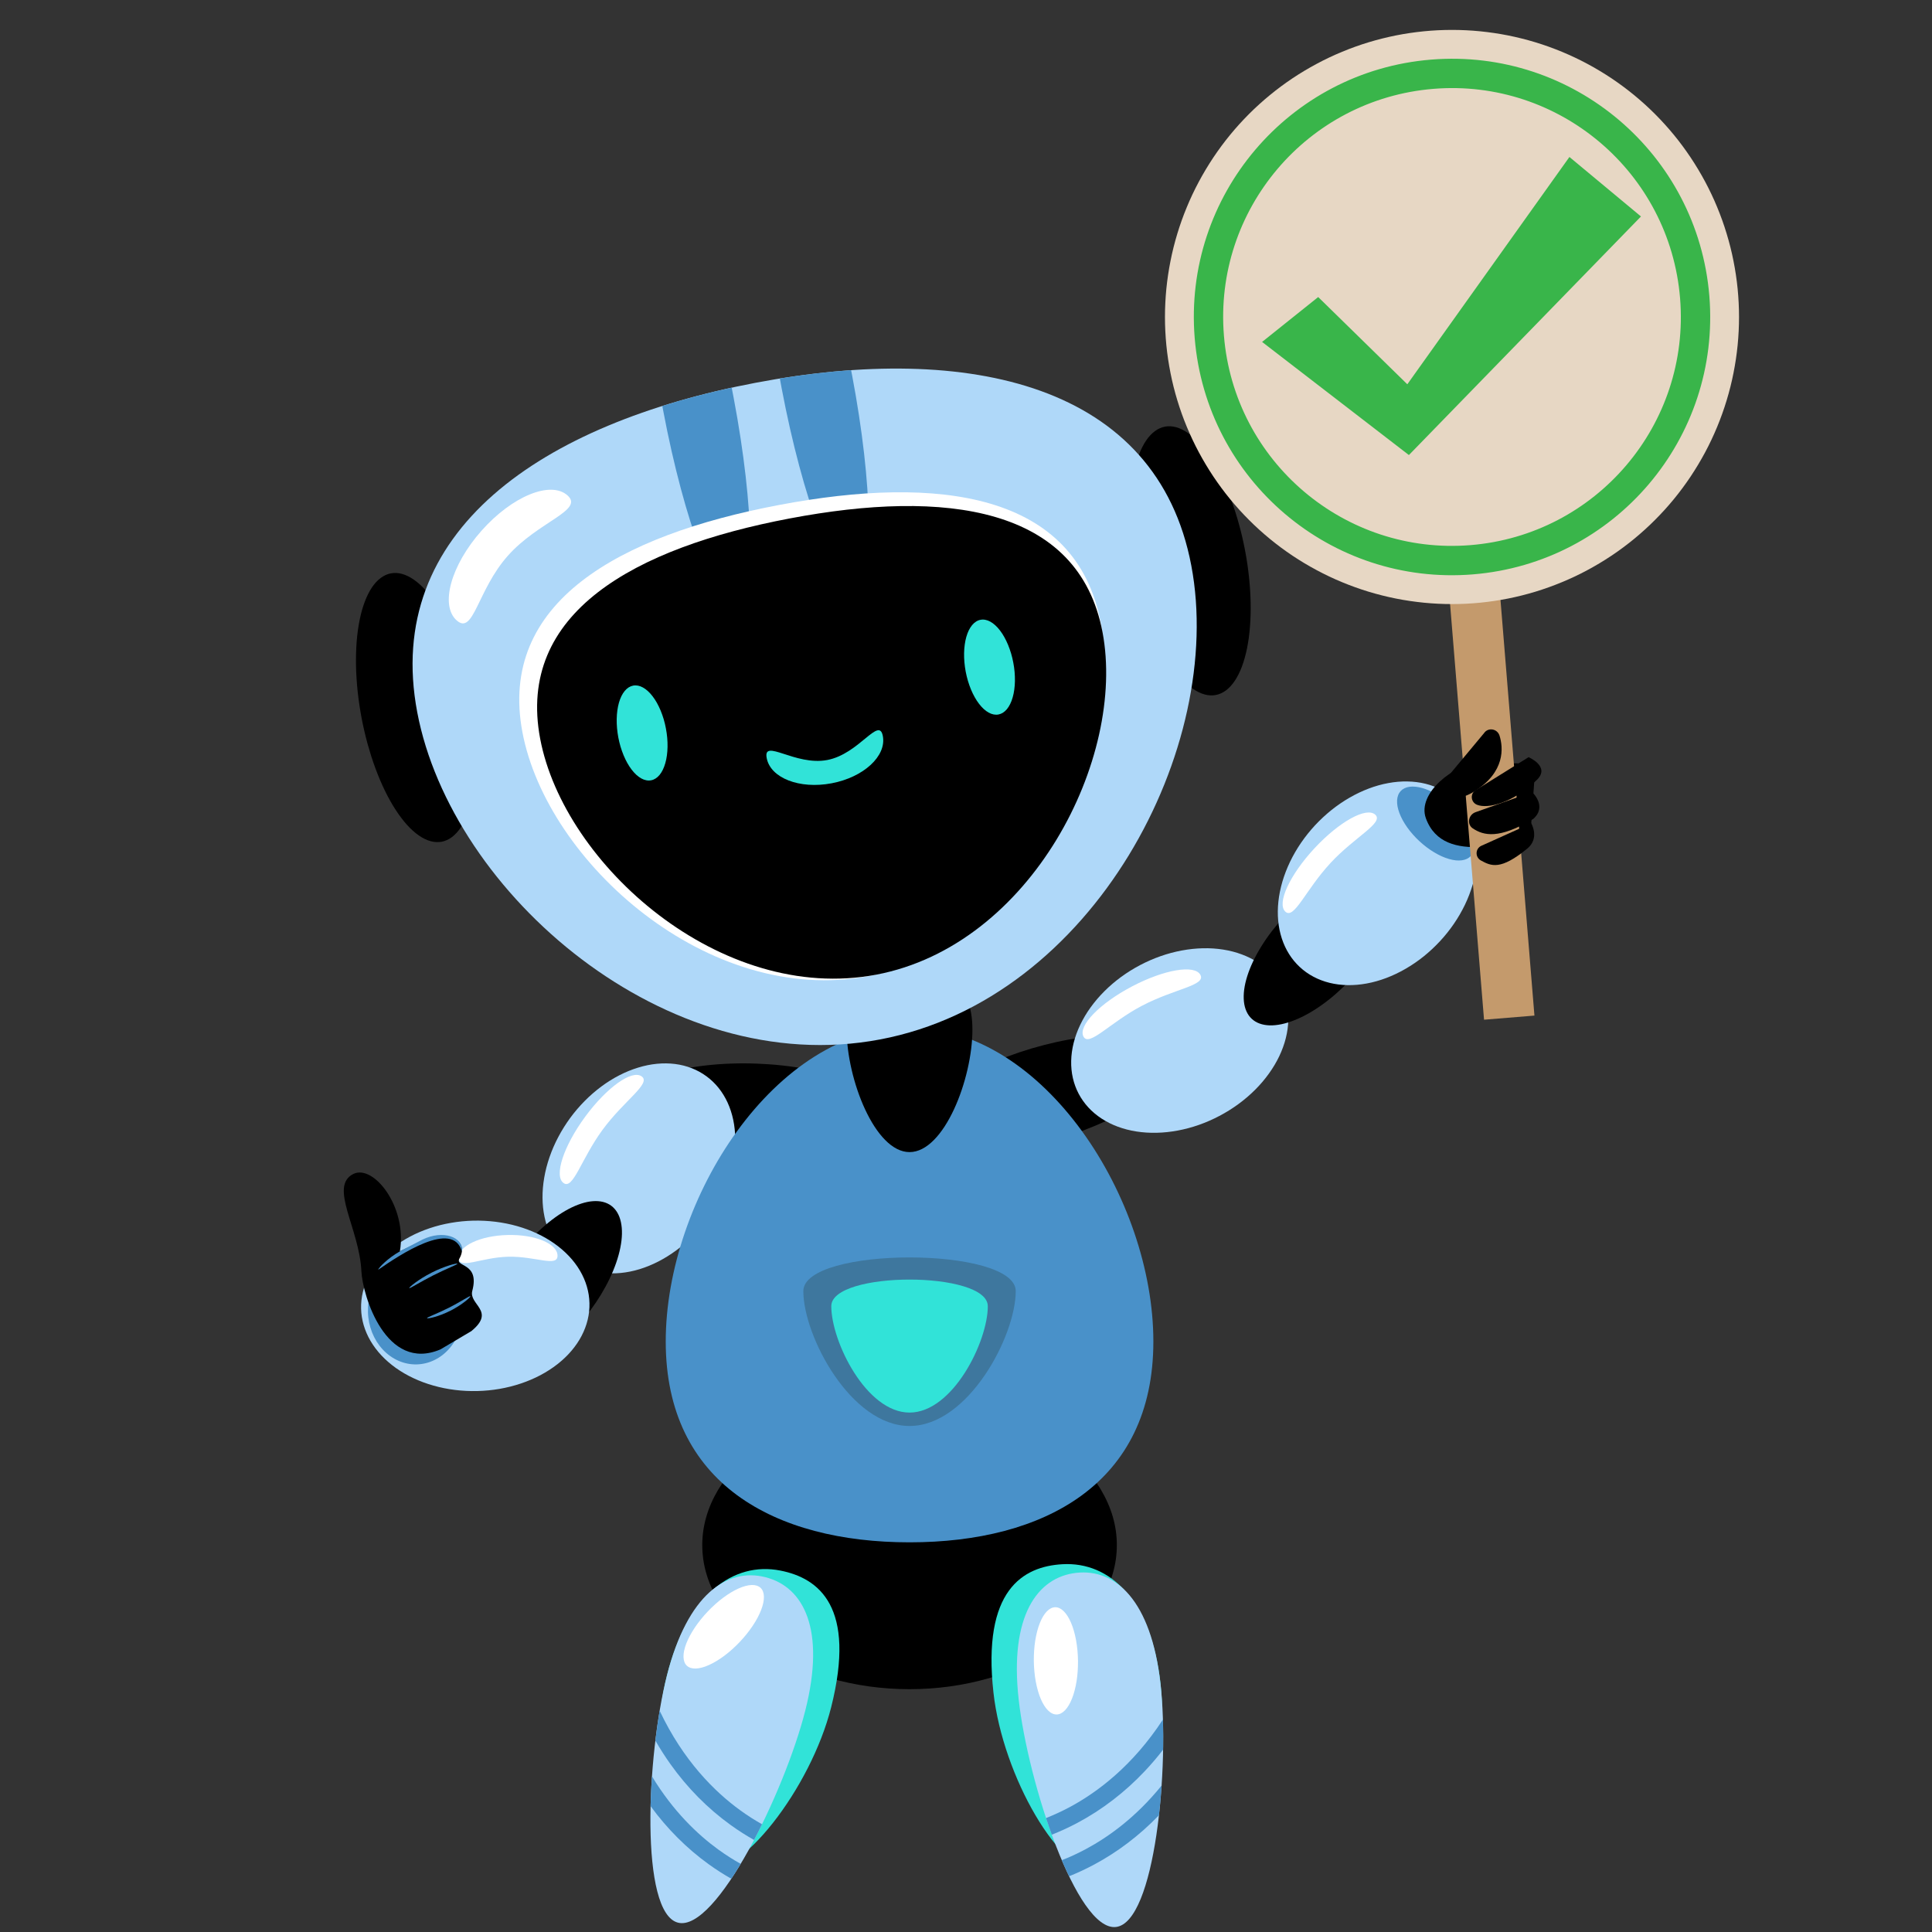 <svg xmlns="http://www.w3.org/2000/svg" xmlns:xlink="http://www.w3.org/1999/xlink" width="400" zoomAndPan="magnify" viewBox="0 0 300 300" height="400" preserveAspectRatio="xMidYMid meet" version="1.0"><rect x="0" y="0" width="300" height="300" fill="#333333" stroke="none"/><defs><clipPath id="55d5a46cd5"><path d="M 180 4.594 L 270.031 4.594 L 270.031 94 L 180 94 Z M 180 4.594 " clip-rule="nonzero"/></clipPath></defs><path fill="#000000" d="M 117.531 165.16 C 118.863 165.211 120.184 165.305 121.488 165.449 C 122.797 165.59 124.062 165.777 125.285 166.008 C 126.512 166.238 127.676 166.504 128.777 166.812 C 129.875 167.121 130.891 167.465 131.82 167.84 C 132.754 168.215 133.582 168.613 134.309 169.043 C 135.035 169.469 135.645 169.914 136.141 170.375 C 136.633 170.84 137 171.309 137.242 171.793 C 137.488 172.273 137.598 172.754 137.582 173.234 C 137.562 173.711 137.414 174.184 137.137 174.645 C 136.859 175.105 136.457 175.547 135.93 175.973 C 135.402 176.398 134.762 176.797 134.004 177.168 C 133.246 177.539 132.391 177.879 131.434 178.18 C 130.48 178.484 129.441 178.75 128.32 178.977 C 127.203 179.199 126.023 179.383 124.781 179.52 C 123.543 179.656 122.266 179.75 120.953 179.793 C 119.641 179.84 118.316 179.836 116.984 179.785 C 115.648 179.738 114.328 179.641 113.023 179.496 C 111.719 179.355 110.453 179.168 109.227 178.938 C 108 178.707 106.836 178.441 105.738 178.133 C 104.637 177.824 103.621 177.48 102.691 177.105 C 101.762 176.73 100.934 176.332 100.207 175.906 C 99.48 175.477 98.867 175.031 98.375 174.57 C 97.879 174.105 97.512 173.637 97.27 173.156 C 97.027 172.676 96.914 172.195 96.934 171.715 C 96.949 171.234 97.098 170.762 97.375 170.301 C 97.652 169.84 98.055 169.398 98.582 168.973 C 99.109 168.547 99.754 168.148 100.508 167.777 C 101.266 167.406 102.121 167.07 103.078 166.766 C 104.035 166.461 105.07 166.195 106.191 165.969 C 107.312 165.746 108.492 165.562 109.73 165.426 C 110.973 165.289 112.246 165.195 113.559 165.152 C 114.871 165.105 116.195 165.109 117.531 165.16 Z M 117.531 165.16 " fill-opacity="1" fill-rule="nonzero"/><path fill="#000000" d="M 181.793 164.043 C 181.93 164.504 181.938 165 181.82 165.523 C 181.707 166.051 181.465 166.598 181.102 167.168 C 180.738 167.738 180.258 168.32 179.656 168.914 C 179.059 169.508 178.355 170.102 177.547 170.695 C 176.738 171.289 175.84 171.875 174.852 172.445 C 173.859 173.016 172.801 173.562 171.668 174.09 C 170.539 174.617 169.359 175.109 168.129 175.574 C 166.898 176.035 165.645 176.453 164.363 176.832 C 163.082 177.211 161.801 177.543 160.52 177.824 C 159.238 178.105 157.977 178.332 156.742 178.508 C 155.508 178.68 154.32 178.797 153.18 178.855 C 152.039 178.914 150.969 178.918 149.965 178.859 C 148.965 178.801 148.051 178.684 147.227 178.512 C 146.398 178.34 145.68 178.113 145.062 177.832 C 144.449 177.551 143.949 177.223 143.566 176.844 C 143.18 176.465 142.922 176.047 142.785 175.586 C 142.648 175.125 142.637 174.633 142.754 174.105 C 142.871 173.582 143.109 173.031 143.477 172.461 C 143.84 171.891 144.32 171.309 144.918 170.715 C 145.516 170.121 146.219 169.527 147.031 168.934 C 147.84 168.34 148.738 167.758 149.727 167.188 C 150.715 166.613 151.777 166.066 152.906 165.539 C 154.039 165.012 155.219 164.52 156.449 164.059 C 157.676 163.598 158.934 163.176 160.211 162.797 C 161.492 162.418 162.773 162.09 164.059 161.805 C 165.34 161.523 166.598 161.297 167.836 161.125 C 169.07 160.949 170.258 160.832 171.398 160.773 C 172.539 160.715 173.609 160.715 174.613 160.773 C 175.613 160.832 176.527 160.945 177.352 161.117 C 178.176 161.289 178.898 161.516 179.512 161.797 C 180.129 162.078 180.629 162.406 181.012 162.785 C 181.395 163.164 181.656 163.582 181.793 164.043 Z M 181.793 164.043 " fill-opacity="1" fill-rule="nonzero"/><path fill="#afd8f9" d="M 109.699 167.125 C 110.398 167.637 111.027 168.238 111.578 168.926 C 112.129 169.613 112.598 170.375 112.98 171.207 C 113.363 172.043 113.656 172.934 113.855 173.883 C 114.055 174.832 114.16 175.82 114.168 176.848 C 114.176 177.875 114.086 178.922 113.902 179.988 C 113.719 181.055 113.441 182.121 113.074 183.188 C 112.703 184.25 112.25 185.293 111.711 186.312 C 111.172 187.336 110.559 188.316 109.867 189.254 C 109.18 190.191 108.43 191.074 107.617 191.895 C 106.805 192.715 105.945 193.461 105.039 194.133 C 104.137 194.801 103.203 195.383 102.242 195.879 C 101.277 196.375 100.305 196.773 99.324 197.074 C 98.34 197.375 97.367 197.57 96.402 197.664 C 95.438 197.758 94.5 197.75 93.59 197.633 C 92.68 197.516 91.812 197.301 90.992 196.977 C 90.172 196.656 89.41 196.238 88.711 195.727 C 88.008 195.211 87.383 194.609 86.832 193.922 C 86.277 193.234 85.809 192.477 85.426 191.641 C 85.043 190.805 84.754 189.914 84.555 188.965 C 84.355 188.016 84.25 187.027 84.242 186 C 84.234 184.973 84.324 183.926 84.508 182.859 C 84.691 181.793 84.965 180.727 85.336 179.664 C 85.703 178.598 86.156 177.559 86.699 176.535 C 87.238 175.516 87.852 174.535 88.539 173.594 C 89.23 172.656 89.98 171.777 90.793 170.957 C 91.605 170.137 92.465 169.391 93.367 168.719 C 94.273 168.047 95.207 167.465 96.168 166.969 C 97.129 166.473 98.102 166.078 99.086 165.777 C 100.066 165.477 101.039 165.277 102.008 165.184 C 102.973 165.09 103.91 165.102 104.82 165.215 C 105.73 165.332 106.598 165.551 107.418 165.871 C 108.238 166.191 109 166.609 109.699 167.125 Z M 109.699 167.125 " fill-opacity="1" fill-rule="nonzero"/><path fill="#ffffff" d="M 93.574 175.422 C 96.93 170.852 101.152 168.25 99.648 167.148 C 98.145 166.043 94.207 168.852 90.852 173.422 C 87.496 177.992 85.996 182.598 87.5 183.695 C 89.004 184.801 90.219 179.992 93.574 175.422 Z M 93.574 175.422 " fill-opacity="1" fill-rule="nonzero"/><path fill="#000000" d="M 173.422 239.922 C 173.422 240.656 173.371 241.387 173.27 242.117 C 173.164 242.844 173.012 243.57 172.805 244.289 C 172.598 245.008 172.344 245.715 172.035 246.418 C 171.73 247.117 171.375 247.809 170.973 248.484 C 170.57 249.16 170.117 249.824 169.621 250.469 C 169.125 251.117 168.582 251.742 167.996 252.352 C 167.414 252.961 166.785 253.551 166.117 254.117 C 165.449 254.684 164.742 255.223 163.996 255.742 C 163.25 256.262 162.469 256.754 161.652 257.219 C 160.84 257.684 159.992 258.117 159.117 258.523 C 158.242 258.934 157.336 259.309 156.406 259.652 C 155.477 260 154.527 260.312 153.551 260.594 C 152.578 260.871 151.586 261.121 150.578 261.332 C 149.57 261.543 148.547 261.723 147.512 261.867 C 146.48 262.008 145.438 262.117 144.391 262.188 C 143.34 262.258 142.289 262.297 141.234 262.297 C 140.18 262.297 139.129 262.258 138.078 262.188 C 137.031 262.117 135.988 262.008 134.953 261.867 C 133.922 261.723 132.898 261.543 131.891 261.332 C 130.883 261.121 129.891 260.871 128.914 260.594 C 127.941 260.312 126.988 260 126.059 259.652 C 125.129 259.309 124.227 258.934 123.352 258.523 C 122.473 258.117 121.629 257.684 120.812 257.219 C 120 256.754 119.219 256.262 118.473 255.742 C 117.727 255.223 117.02 254.684 116.352 254.117 C 115.684 253.551 115.055 252.961 114.469 252.352 C 113.883 251.742 113.344 251.117 112.848 250.469 C 112.348 249.824 111.898 249.16 111.496 248.484 C 111.094 247.809 110.738 247.117 110.43 246.418 C 110.125 245.715 109.871 245.008 109.664 244.289 C 109.457 243.57 109.305 242.844 109.199 242.117 C 109.098 241.387 109.047 240.656 109.047 239.922 C 109.047 239.191 109.098 238.461 109.199 237.73 C 109.305 237 109.457 236.277 109.664 235.559 C 109.871 234.84 110.125 234.129 110.43 233.43 C 110.738 232.727 111.094 232.039 111.496 231.359 C 111.898 230.684 112.348 230.023 112.848 229.375 C 113.344 228.73 113.883 228.102 114.469 227.492 C 115.055 226.883 115.684 226.297 116.352 225.73 C 117.02 225.164 117.727 224.621 118.473 224.102 C 119.219 223.586 120 223.094 120.812 222.629 C 121.629 222.164 122.473 221.727 123.352 221.32 C 124.227 220.914 125.129 220.539 126.059 220.191 C 126.988 219.848 127.941 219.535 128.914 219.254 C 129.891 218.973 130.883 218.727 131.891 218.512 C 132.898 218.301 133.922 218.121 134.953 217.98 C 135.988 217.836 137.031 217.73 138.078 217.656 C 139.129 217.586 140.18 217.551 141.234 217.551 C 142.289 217.551 143.34 217.586 144.391 217.656 C 145.438 217.73 146.48 217.836 147.512 217.98 C 148.547 218.121 149.57 218.301 150.578 218.512 C 151.586 218.727 152.578 218.973 153.551 219.254 C 154.527 219.535 155.477 219.848 156.406 220.191 C 157.336 220.539 158.242 220.914 159.117 221.32 C 159.992 221.727 160.84 222.164 161.652 222.629 C 162.469 223.094 163.25 223.586 163.996 224.102 C 164.742 224.621 165.449 225.164 166.117 225.73 C 166.785 226.297 167.414 226.883 167.996 227.492 C 168.582 228.102 169.125 228.73 169.621 229.375 C 170.117 230.023 170.57 230.684 170.973 231.359 C 171.375 232.039 171.73 232.727 172.035 233.43 C 172.344 234.129 172.598 234.84 172.805 235.559 C 173.012 236.277 173.164 237 173.27 237.73 C 173.371 238.461 173.422 239.191 173.422 239.922 Z M 173.422 239.922 " fill-opacity="1" fill-rule="nonzero"/><path fill="#4991c9" d="M 103.375 208.305 C 103.375 186.223 120.324 159.535 141.234 159.535 C 162.145 159.535 179.094 186.223 179.094 208.305 C 179.094 230.383 162.145 239.492 141.234 239.492 C 120.324 239.492 103.375 230.383 103.375 208.305 Z M 103.375 208.305 " fill-opacity="1" fill-rule="nonzero"/><path fill="#000000" d="M 141.234 151.312 C 146.625 151.312 150.996 152.281 150.996 159.902 C 150.996 167.52 146.625 178.898 141.234 178.898 C 135.84 178.898 131.469 167.523 131.469 159.902 C 131.469 152.285 135.84 151.312 141.234 151.312 Z M 141.234 151.312 " fill-opacity="1" fill-rule="nonzero"/><path fill="#31e3d8" d="M 180.203 261.43 C 181.652 274.375 176.848 289.973 170.766 290.648 C 164.684 291.332 155.707 275.793 154.266 262.848 C 152.484 246.871 158.863 243.238 164.977 242.891 C 172.383 242.469 178.754 248.484 180.203 261.43 Z M 180.203 261.43 " fill-opacity="1" fill-rule="nonzero"/><path fill="#afd8f9" d="M 180.203 261.43 C 181.652 274.375 179.359 298.543 173.277 299.223 C 167.195 299.902 159.625 276.84 158.18 263.895 C 156.73 250.949 161.047 244.91 167.129 244.23 C 173.211 243.547 178.754 248.484 180.203 261.43 Z M 180.203 261.43 " fill-opacity="1" fill-rule="nonzero"/><path fill="#ffffff" d="M 167.391 257.852 C 167.395 258.398 167.383 258.941 167.344 259.477 C 167.309 260.012 167.25 260.535 167.172 261.039 C 167.09 261.547 166.992 262.027 166.871 262.484 C 166.754 262.941 166.617 263.363 166.461 263.75 C 166.309 264.141 166.141 264.488 165.957 264.793 C 165.773 265.102 165.578 265.359 165.375 265.57 C 165.168 265.781 164.957 265.945 164.738 266.055 C 164.516 266.164 164.297 266.219 164.07 266.223 C 163.844 266.227 163.621 266.176 163.398 266.07 C 163.176 265.969 162.961 265.812 162.75 265.605 C 162.539 265.398 162.34 265.145 162.148 264.844 C 161.957 264.543 161.777 264.199 161.613 263.816 C 161.449 263.43 161.301 263.012 161.172 262.559 C 161.039 262.105 160.93 261.629 160.836 261.125 C 160.742 260.621 160.672 260.102 160.621 259.566 C 160.57 259.027 160.539 258.488 160.531 257.941 C 160.527 257.395 160.539 256.852 160.578 256.316 C 160.613 255.781 160.672 255.258 160.75 254.75 C 160.832 254.246 160.93 253.766 161.051 253.309 C 161.168 252.852 161.305 252.43 161.461 252.039 C 161.613 251.652 161.781 251.305 161.965 251 C 162.148 250.691 162.344 250.434 162.547 250.223 C 162.754 250.008 162.965 249.848 163.184 249.738 C 163.406 249.629 163.625 249.574 163.852 249.57 C 164.078 249.566 164.301 249.617 164.523 249.723 C 164.746 249.824 164.961 249.98 165.172 250.188 C 165.383 250.395 165.582 250.648 165.773 250.949 C 165.965 251.25 166.145 251.594 166.309 251.977 C 166.473 252.363 166.621 252.781 166.75 253.234 C 166.883 253.688 166.992 254.164 167.086 254.668 C 167.18 255.172 167.25 255.691 167.301 256.227 C 167.352 256.762 167.383 257.305 167.391 257.852 Z M 167.391 257.852 " fill-opacity="1" fill-rule="nonzero"/><path fill="#4991c9" d="M 180.578 267.008 C 180.625 268.516 180.633 270.09 180.605 271.691 C 179.715 272.848 178.777 273.941 177.801 274.98 C 174.688 278.289 171.145 281.012 167.273 283.07 C 165.887 283.805 164.559 284.402 163.32 284.891 C 163.016 284.047 162.715 283.18 162.426 282.309 C 163.578 281.852 164.824 281.289 166.121 280.598 C 170.371 278.316 175.871 274.219 180.578 267.008 Z M 180.578 267.008 " fill-opacity="1" fill-rule="nonzero"/><path fill="#4991c9" d="M 180.375 277.258 C 180.27 278.812 180.133 280.359 179.961 281.871 C 176.93 285.016 173.512 287.613 169.785 289.59 C 168.461 290.293 167.191 290.871 166.008 291.344 C 165.625 290.555 165.246 289.719 164.875 288.852 C 166.051 288.395 167.312 287.824 168.633 287.113 C 172.09 285.262 176.367 282.211 180.375 277.258 Z M 180.375 277.258 " fill-opacity="1" fill-rule="nonzero"/><path fill="#31e3d8" d="M 103.562 260.168 C 100.367 272.793 103.004 288.898 108.938 290.398 C 114.871 291.902 125.875 277.727 129.062 265.102 C 132.996 249.512 127.172 245.051 121.164 243.875 C 113.887 242.449 106.754 247.543 103.559 260.168 Z M 103.562 260.168 " fill-opacity="1" fill-rule="nonzero"/><path fill="#afd8f9" d="M 103.562 260.168 C 100.367 272.793 99.352 297.047 105.285 298.551 C 111.215 300.051 121.855 278.23 125.047 265.602 C 128.242 252.977 124.785 246.406 118.852 244.906 C 112.918 243.402 106.754 247.539 103.562 260.168 Z M 103.562 260.168 " fill-opacity="1" fill-rule="nonzero"/><path fill="#ffffff" d="M 118.105 246.562 C 118.27 246.719 118.395 246.91 118.48 247.137 C 118.566 247.367 118.613 247.629 118.621 247.926 C 118.629 248.219 118.594 248.543 118.523 248.891 C 118.449 249.242 118.336 249.609 118.188 250 C 118.035 250.391 117.848 250.793 117.629 251.211 C 117.406 251.625 117.152 252.047 116.867 252.473 C 116.582 252.898 116.27 253.32 115.934 253.738 C 115.598 254.16 115.242 254.566 114.863 254.965 C 114.488 255.359 114.102 255.738 113.699 256.098 C 113.297 256.457 112.895 256.789 112.484 257.098 C 112.074 257.402 111.668 257.68 111.262 257.922 C 110.859 258.168 110.465 258.375 110.086 258.543 C 109.703 258.715 109.34 258.848 108.996 258.938 C 108.652 259.031 108.332 259.078 108.035 259.09 C 107.742 259.098 107.477 259.062 107.242 258.988 C 107.012 258.914 106.812 258.801 106.648 258.645 C 106.484 258.492 106.359 258.297 106.273 258.07 C 106.188 257.84 106.141 257.578 106.133 257.281 C 106.125 256.988 106.16 256.664 106.23 256.316 C 106.305 255.969 106.418 255.598 106.566 255.207 C 106.719 254.816 106.902 254.414 107.125 254 C 107.348 253.582 107.602 253.16 107.887 252.734 C 108.172 252.309 108.48 251.887 108.82 251.469 C 109.156 251.047 109.512 250.641 109.891 250.242 C 110.266 249.848 110.652 249.469 111.055 249.109 C 111.453 248.75 111.859 248.418 112.27 248.113 C 112.68 247.805 113.086 247.527 113.492 247.285 C 113.895 247.043 114.285 246.836 114.668 246.664 C 115.051 246.492 115.414 246.359 115.758 246.27 C 116.102 246.176 116.422 246.129 116.715 246.117 C 117.012 246.109 117.277 246.145 117.508 246.219 C 117.742 246.293 117.941 246.406 118.105 246.562 Z M 118.105 246.562 " fill-opacity="1" fill-rule="nonzero"/><path fill="#4991c9" d="M 102.43 265.641 C 102.18 267.129 101.957 268.688 101.766 270.277 C 102.492 271.543 103.27 272.758 104.094 273.918 C 106.73 277.621 109.871 280.801 113.426 283.363 C 114.699 284.285 115.934 285.059 117.09 285.707 C 117.512 284.914 117.922 284.098 118.328 283.27 C 117.246 282.664 116.094 281.938 114.902 281.07 C 111 278.234 106.109 273.426 102.43 265.641 Z M 102.43 265.641 " fill-opacity="1" fill-rule="nonzero"/><path fill="#4991c9" d="M 101.238 275.824 C 101.129 277.379 101.055 278.93 101.02 280.449 C 103.59 283.977 106.629 287.012 110.047 289.48 C 111.266 290.355 112.441 291.102 113.555 291.73 C 114.043 291 114.527 290.227 115.012 289.418 C 113.914 288.801 112.738 288.066 111.527 287.188 C 108.355 284.883 104.531 281.273 101.234 275.824 Z M 101.238 275.824 " fill-opacity="1" fill-rule="nonzero"/><path fill="#3e779e" d="M 157.723 200.484 C 157.723 207.457 150.344 221.426 141.234 221.426 C 132.125 221.426 124.742 207.457 124.742 200.484 C 124.742 193.508 157.723 193.508 157.723 200.484 Z M 157.723 200.484 " fill-opacity="1" fill-rule="nonzero"/><path fill="#31e3d8" d="M 153.387 202.82 C 153.387 208.324 147.945 219.344 141.234 219.344 C 134.52 219.344 129.082 208.324 129.082 202.82 C 129.082 197.316 153.383 197.316 153.383 202.82 Z M 153.387 202.82 " fill-opacity="1" fill-rule="nonzero"/><path fill="#afd8f9" d="M 198.879 153.305 C 199.285 154.074 199.586 154.887 199.781 155.746 C 199.977 156.605 200.066 157.496 200.047 158.414 C 200.023 159.332 199.898 160.262 199.66 161.203 C 199.426 162.141 199.086 163.074 198.645 164.004 C 198.203 164.93 197.664 165.832 197.031 166.711 C 196.402 167.59 195.688 168.43 194.891 169.223 C 194.094 170.02 193.23 170.758 192.297 171.441 C 191.367 172.125 190.383 172.734 189.355 173.277 C 188.324 173.82 187.266 174.285 186.176 174.668 C 185.086 175.051 183.988 175.344 182.879 175.551 C 181.773 175.758 180.68 175.875 179.598 175.898 C 178.516 175.922 177.469 175.855 176.453 175.695 C 175.438 175.535 174.477 175.289 173.566 174.949 C 172.656 174.613 171.82 174.191 171.051 173.691 C 170.281 173.188 169.598 172.613 169 171.965 C 168.402 171.316 167.902 170.609 167.496 169.84 C 167.09 169.07 166.789 168.258 166.594 167.398 C 166.398 166.539 166.312 165.648 166.332 164.73 C 166.352 163.812 166.48 162.883 166.715 161.941 C 166.949 161.004 167.289 160.066 167.734 159.141 C 168.176 158.215 168.711 157.309 169.344 156.434 C 169.977 155.555 170.691 154.715 171.488 153.922 C 172.285 153.125 173.148 152.387 174.078 151.703 C 175.012 151.02 175.992 150.41 177.023 149.867 C 178.055 149.324 179.113 148.859 180.203 148.477 C 181.293 148.094 182.391 147.801 183.496 147.594 C 184.605 147.387 185.699 147.27 186.781 147.246 C 187.863 147.219 188.91 147.289 189.926 147.449 C 190.938 147.609 191.902 147.855 192.809 148.195 C 193.719 148.531 194.559 148.949 195.328 149.453 C 196.094 149.957 196.777 150.531 197.375 151.18 C 197.973 151.828 198.477 152.535 198.879 153.305 Z M 198.879 153.305 " fill-opacity="1" fill-rule="nonzero"/><path fill="#ffffff" d="M 177.324 156.176 C 182.336 153.531 187.273 153.039 186.402 151.387 C 185.535 149.738 180.762 150.543 175.746 153.188 C 170.73 155.828 167.371 159.309 168.238 160.957 C 169.109 162.609 172.305 158.816 177.32 156.172 Z M 177.324 156.176 " fill-opacity="1" fill-rule="nonzero"/><path fill="#000000" d="M 214.707 136.281 C 215.051 136.598 215.324 136.98 215.527 137.434 C 215.73 137.883 215.863 138.395 215.926 138.961 C 215.984 139.531 215.973 140.148 215.887 140.809 C 215.797 141.473 215.641 142.172 215.41 142.906 C 215.18 143.637 214.883 144.391 214.516 145.168 C 214.152 145.941 213.727 146.723 213.238 147.508 C 212.754 148.293 212.215 149.07 211.629 149.84 C 211.039 150.605 210.414 151.352 209.746 152.07 C 209.078 152.789 208.383 153.473 207.66 154.117 C 206.941 154.762 206.207 155.355 205.457 155.898 C 204.711 156.441 203.965 156.926 203.219 157.348 C 202.477 157.77 201.746 158.121 201.031 158.406 C 200.316 158.691 199.633 158.902 198.98 159.039 C 198.324 159.176 197.711 159.234 197.141 159.219 C 196.57 159.199 196.051 159.105 195.586 158.934 C 195.121 158.766 194.715 158.52 194.375 158.203 C 194.031 157.887 193.758 157.504 193.555 157.051 C 193.348 156.602 193.215 156.09 193.156 155.523 C 193.098 154.953 193.109 154.336 193.195 153.676 C 193.281 153.012 193.441 152.312 193.672 151.578 C 193.902 150.848 194.199 150.094 194.566 149.316 C 194.93 148.543 195.355 147.762 195.844 146.977 C 196.328 146.191 196.863 145.414 197.453 144.645 C 198.043 143.879 198.668 143.133 199.336 142.414 C 200.004 141.695 200.699 141.012 201.422 140.367 C 202.141 139.723 202.875 139.129 203.625 138.586 C 204.371 138.043 205.117 137.559 205.863 137.137 C 206.605 136.715 207.336 136.363 208.051 136.078 C 208.762 135.793 209.449 135.582 210.102 135.445 C 210.758 135.309 211.371 135.25 211.941 135.266 C 212.512 135.285 213.031 135.379 213.496 135.551 C 213.961 135.719 214.367 135.965 214.707 136.281 Z M 214.707 136.281 " fill-opacity="1" fill-rule="nonzero"/><path fill="#afd8f9" d="M 225.957 124.152 C 226.594 124.742 227.148 125.41 227.617 126.156 C 228.086 126.902 228.465 127.711 228.75 128.586 C 229.035 129.457 229.223 130.375 229.312 131.34 C 229.402 132.309 229.391 133.301 229.281 134.324 C 229.172 135.344 228.965 136.375 228.66 137.414 C 228.355 138.449 227.961 139.477 227.473 140.492 C 226.984 141.508 226.414 142.492 225.762 143.445 C 225.109 144.398 224.387 145.301 223.594 146.156 C 222.801 147.008 221.953 147.797 221.055 148.52 C 220.152 149.242 219.215 149.883 218.238 150.445 C 217.266 151.008 216.27 151.48 215.258 151.863 C 214.246 152.246 213.234 152.531 212.223 152.715 C 211.215 152.902 210.223 152.984 209.254 152.969 C 208.285 152.953 207.355 152.836 206.461 152.617 C 205.57 152.395 204.734 152.082 203.957 151.668 C 203.176 151.254 202.469 150.754 201.832 150.16 C 201.195 149.57 200.641 148.902 200.172 148.156 C 199.703 147.41 199.324 146.602 199.039 145.727 C 198.754 144.855 198.566 143.938 198.477 142.969 C 198.387 142.004 198.398 141.012 198.508 139.988 C 198.617 138.969 198.824 137.938 199.129 136.898 C 199.434 135.863 199.832 134.836 200.316 133.82 C 200.805 132.805 201.375 131.82 202.027 130.867 C 202.684 129.914 203.402 129.012 204.195 128.156 C 204.988 127.305 205.836 126.516 206.734 125.793 C 207.637 125.07 208.574 124.43 209.551 123.867 C 210.527 123.301 211.52 122.832 212.531 122.449 C 213.543 122.066 214.555 121.781 215.566 121.598 C 216.578 121.41 217.566 121.324 218.535 121.344 C 219.504 121.359 220.438 121.477 221.328 121.695 C 222.219 121.914 223.055 122.23 223.832 122.645 C 224.613 123.059 225.32 123.559 225.957 124.152 Z M 225.957 124.152 " fill-opacity="1" fill-rule="nonzero"/><path fill="#4991c9" d="M 225.473 125.145 C 225.832 125.477 226.168 125.82 226.484 126.18 C 226.805 126.539 227.094 126.906 227.363 127.281 C 227.629 127.656 227.863 128.031 228.066 128.41 C 228.273 128.785 228.441 129.152 228.578 129.512 C 228.711 129.875 228.809 130.223 228.867 130.555 C 228.93 130.887 228.949 131.203 228.934 131.496 C 228.914 131.785 228.859 132.055 228.766 132.293 C 228.672 132.535 228.543 132.746 228.375 132.926 C 228.211 133.105 228.012 133.25 227.777 133.363 C 227.543 133.473 227.281 133.547 226.992 133.586 C 226.699 133.625 226.387 133.629 226.051 133.594 C 225.715 133.559 225.359 133.488 224.988 133.379 C 224.621 133.273 224.238 133.133 223.852 132.957 C 223.461 132.781 223.07 132.574 222.676 132.336 C 222.281 132.098 221.895 131.836 221.512 131.547 C 221.129 131.254 220.758 130.945 220.402 130.613 C 220.043 130.281 219.707 129.938 219.387 129.574 C 219.07 129.215 218.777 128.848 218.512 128.473 C 218.246 128.098 218.012 127.723 217.805 127.348 C 217.602 126.973 217.434 126.605 217.297 126.242 C 217.164 125.883 217.066 125.535 217.004 125.203 C 216.945 124.867 216.926 124.555 216.941 124.262 C 216.957 123.969 217.016 123.703 217.109 123.461 C 217.199 123.223 217.332 123.012 217.496 122.832 C 217.664 122.652 217.863 122.508 218.098 122.395 C 218.332 122.285 218.594 122.207 218.883 122.168 C 219.172 122.129 219.488 122.129 219.824 122.164 C 220.16 122.199 220.516 122.27 220.883 122.375 C 221.254 122.484 221.633 122.625 222.023 122.801 C 222.414 122.977 222.805 123.184 223.199 123.422 C 223.594 123.656 223.98 123.922 224.363 124.211 C 224.746 124.5 225.117 124.812 225.473 125.145 Z M 225.473 125.145 " fill-opacity="1" fill-rule="nonzero"/><path fill="#ffffff" d="M 206.57 134.035 C 210.426 129.879 214.918 127.777 213.555 126.508 C 212.184 125.242 207.953 127.582 204.094 131.738 C 200.242 135.895 198.223 140.293 199.59 141.562 C 200.961 142.832 202.715 138.195 206.574 134.039 Z M 206.57 134.035 " fill-opacity="1" fill-rule="nonzero"/><path fill="#000000" d="M 73.141 108.254 C 73.27 108.938 73.383 109.621 73.484 110.305 C 73.586 110.988 73.672 111.672 73.746 112.352 C 73.82 113.031 73.875 113.703 73.918 114.375 C 73.961 115.043 73.992 115.699 74.004 116.352 C 74.016 117.004 74.016 117.641 73.996 118.266 C 73.98 118.895 73.949 119.508 73.902 120.102 C 73.852 120.699 73.793 121.277 73.715 121.84 C 73.637 122.398 73.547 122.941 73.441 123.461 C 73.336 123.98 73.219 124.477 73.086 124.949 C 72.949 125.426 72.805 125.871 72.645 126.297 C 72.484 126.719 72.312 127.113 72.129 127.48 C 71.945 127.852 71.75 128.188 71.543 128.5 C 71.332 128.809 71.113 129.09 70.887 129.336 C 70.656 129.586 70.418 129.801 70.172 129.988 C 69.926 130.172 69.668 130.324 69.402 130.441 C 69.141 130.562 68.867 130.648 68.59 130.703 C 68.312 130.754 68.027 130.773 67.738 130.758 C 67.449 130.746 67.156 130.695 66.855 130.613 C 66.559 130.535 66.258 130.418 65.953 130.273 C 65.648 130.125 65.344 129.945 65.039 129.73 C 64.73 129.52 64.426 129.277 64.117 129 C 63.812 128.727 63.508 128.422 63.203 128.086 C 62.902 127.75 62.602 127.387 62.305 126.992 C 62.008 126.602 61.715 126.184 61.426 125.738 C 61.137 125.293 60.855 124.824 60.578 124.328 C 60.301 123.836 60.031 123.32 59.77 122.781 C 59.508 122.242 59.254 121.684 59.008 121.109 C 58.766 120.531 58.527 119.938 58.305 119.328 C 58.078 118.719 57.863 118.094 57.656 117.457 C 57.453 116.816 57.262 116.168 57.078 115.512 C 56.898 114.852 56.73 114.184 56.574 113.512 C 56.418 112.836 56.273 112.16 56.145 111.477 C 56.016 110.793 55.902 110.109 55.801 109.426 C 55.699 108.742 55.609 108.059 55.539 107.383 C 55.465 106.703 55.41 106.027 55.367 105.359 C 55.324 104.691 55.293 104.031 55.281 103.379 C 55.27 102.73 55.27 102.09 55.289 101.465 C 55.305 100.84 55.336 100.227 55.383 99.629 C 55.43 99.031 55.492 98.453 55.57 97.895 C 55.648 97.332 55.738 96.793 55.844 96.273 C 55.949 95.754 56.066 95.254 56.199 94.781 C 56.332 94.309 56.48 93.859 56.641 93.438 C 56.801 93.016 56.973 92.617 57.156 92.25 C 57.34 91.883 57.535 91.543 57.742 91.234 C 57.953 90.922 58.168 90.645 58.398 90.395 C 58.629 90.148 58.867 89.93 59.113 89.746 C 59.359 89.562 59.617 89.41 59.883 89.289 C 60.145 89.168 60.418 89.082 60.695 89.031 C 60.973 88.977 61.258 88.961 61.547 88.973 C 61.836 88.988 62.129 89.035 62.43 89.117 C 62.727 89.199 63.027 89.312 63.332 89.461 C 63.637 89.609 63.941 89.789 64.246 90 C 64.555 90.215 64.859 90.457 65.168 90.73 C 65.473 91.008 65.777 91.312 66.082 91.648 C 66.383 91.984 66.684 92.348 66.98 92.738 C 67.277 93.133 67.57 93.551 67.859 93.996 C 68.148 94.441 68.43 94.91 68.707 95.402 C 68.984 95.898 69.254 96.414 69.516 96.953 C 69.777 97.488 70.031 98.047 70.273 98.625 C 70.52 99.203 70.758 99.793 70.98 100.406 C 71.207 101.016 71.422 101.641 71.629 102.277 C 71.832 102.914 72.023 103.562 72.207 104.223 C 72.387 104.883 72.555 105.547 72.711 106.223 C 72.867 106.895 73.012 107.574 73.141 108.254 Z M 73.141 108.254 " fill-opacity="1" fill-rule="nonzero"/><path fill="#000000" d="M 193.332 85.473 C 193.465 86.156 193.578 86.84 193.68 87.523 C 193.781 88.207 193.867 88.891 193.941 89.57 C 194.012 90.25 194.07 90.922 194.113 91.59 C 194.156 92.262 194.184 92.918 194.199 93.57 C 194.211 94.219 194.207 94.859 194.191 95.484 C 194.176 96.113 194.141 96.723 194.094 97.32 C 194.047 97.918 193.984 98.496 193.91 99.059 C 193.832 99.617 193.742 100.16 193.637 100.68 C 193.531 101.199 193.41 101.695 193.277 102.168 C 193.145 102.641 193 103.09 192.84 103.516 C 192.68 103.938 192.508 104.332 192.324 104.699 C 192.141 105.07 191.941 105.406 191.734 105.719 C 191.527 106.027 191.309 106.305 191.082 106.555 C 190.852 106.805 190.613 107.02 190.367 107.207 C 190.117 107.391 189.863 107.543 189.598 107.66 C 189.332 107.781 189.062 107.867 188.785 107.918 C 188.504 107.973 188.223 107.992 187.934 107.977 C 187.645 107.965 187.348 107.914 187.051 107.832 C 186.754 107.754 186.453 107.637 186.148 107.488 C 185.844 107.344 185.539 107.164 185.23 106.949 C 184.926 106.738 184.617 106.492 184.312 106.219 C 184.008 105.945 183.703 105.637 183.398 105.305 C 183.094 104.969 182.793 104.605 182.496 104.211 C 182.199 103.82 181.906 103.402 181.621 102.957 C 181.332 102.512 181.051 102.043 180.773 101.547 C 180.496 101.055 180.227 100.539 179.965 100 C 179.703 99.461 179.449 98.902 179.203 98.328 C 178.957 97.75 178.723 97.156 178.496 96.547 C 178.27 95.934 178.055 95.312 177.852 94.676 C 177.648 94.035 177.453 93.387 177.273 92.73 C 177.094 92.07 176.922 91.402 176.77 90.73 C 176.613 90.055 176.469 89.379 176.34 88.695 C 176.211 88.012 176.094 87.328 175.992 86.645 C 175.891 85.961 175.805 85.277 175.734 84.598 C 175.66 83.918 175.602 83.246 175.559 82.578 C 175.516 81.91 175.488 81.25 175.477 80.598 C 175.465 79.949 175.465 79.309 175.48 78.684 C 175.5 78.055 175.531 77.445 175.578 76.848 C 175.625 76.25 175.688 75.672 175.766 75.113 C 175.84 74.551 175.934 74.012 176.039 73.492 C 176.145 72.973 176.262 72.473 176.395 72 C 176.527 71.527 176.676 71.078 176.832 70.656 C 176.992 70.234 177.164 69.836 177.352 69.469 C 177.535 69.102 177.73 68.762 177.938 68.453 C 178.145 68.141 178.363 67.863 178.594 67.613 C 178.82 67.367 179.059 67.148 179.309 66.965 C 179.555 66.777 179.812 66.629 180.074 66.508 C 180.34 66.387 180.609 66.301 180.891 66.25 C 181.168 66.195 181.453 66.176 181.742 66.191 C 182.031 66.207 182.324 66.254 182.621 66.336 C 182.922 66.418 183.223 66.531 183.527 66.68 C 183.828 66.828 184.137 67.008 184.441 67.219 C 184.75 67.43 185.055 67.676 185.359 67.949 C 185.668 68.227 185.973 68.531 186.273 68.867 C 186.578 69.203 186.879 69.566 187.176 69.957 C 187.473 70.348 187.766 70.77 188.055 71.215 C 188.344 71.66 188.625 72.129 188.902 72.621 C 189.176 73.117 189.445 73.633 189.707 74.172 C 189.973 74.707 190.223 75.266 190.469 75.844 C 190.715 76.418 190.949 77.012 191.176 77.625 C 191.402 78.234 191.617 78.859 191.82 79.496 C 192.027 80.133 192.219 80.781 192.398 81.441 C 192.582 82.098 192.75 82.766 192.906 83.441 C 193.062 84.113 193.203 84.793 193.332 85.473 Z M 193.332 85.473 " fill-opacity="1" fill-rule="nonzero"/><path fill="#afd8f9" d="M 184.984 87.816 C 190.32 115.973 169.863 155.113 136.672 161.402 C 103.48 167.699 70.125 138.762 64.789 110.602 C 59.453 82.445 84.156 65.727 117.348 59.434 C 150.539 53.141 179.648 59.656 184.984 87.816 Z M 184.984 87.816 " fill-opacity="1" fill-rule="nonzero"/><path fill="#ffffff" d="M 88.117 76.922 C 90.746 79.25 83.59 80.953 78.84 86.316 C 74.094 91.68 73.543 98.668 70.918 96.34 C 68.289 94.012 70.012 87.777 74.762 82.418 C 79.512 77.055 85.492 74.598 88.117 76.922 Z M 88.117 76.922 " fill-opacity="1" fill-rule="nonzero"/><path fill="#4991c9" d="M 113.918 61.754 C 117.176 78.926 117.367 93.316 114.348 93.887 C 111.328 94.461 106.242 80.996 102.992 63.824 C 102.941 63.562 102.891 63.305 102.844 63.043 C 106.289 61.953 109.895 61.008 113.617 60.195 C 113.719 60.707 113.82 61.23 113.918 61.754 Z M 113.918 61.754 " fill-opacity="1" fill-rule="nonzero"/><path fill="#4991c9" d="M 132.312 58.266 C 135.57 75.438 135.762 89.824 132.742 90.398 C 129.723 90.969 124.637 77.508 121.383 60.336 C 121.285 59.812 121.188 59.293 121.094 58.773 C 124.855 58.168 128.555 57.73 132.16 57.48 C 132.211 57.742 132.258 58 132.309 58.266 Z M 132.312 58.266 " fill-opacity="1" fill-rule="nonzero"/><path fill="#ffffff" d="M 170.918 96.695 C 174.75 116.898 159.605 146.879 134.812 151.582 C 110.016 156.281 84.953 133.922 81.125 113.719 C 77.297 93.516 96.148 83.117 120.945 78.418 C 145.742 73.715 167.09 76.488 170.918 96.691 Z M 170.918 96.695 " fill-opacity="1" fill-rule="nonzero"/><path fill="#000000" d="M 171.199 98.164 C 174.902 117.727 160.16 146.777 136.047 151.348 C 111.934 155.918 87.586 134.285 83.879 114.719 C 80.172 95.156 98.508 85.074 122.625 80.504 C 146.738 75.934 167.492 78.602 171.199 98.168 Z M 171.199 98.164 " fill-opacity="1" fill-rule="nonzero"/><path fill="#31e3d8" d="M 157.344 102.891 C 157.438 103.375 157.504 103.859 157.547 104.34 C 157.586 104.824 157.605 105.297 157.598 105.758 C 157.59 106.223 157.555 106.668 157.496 107.094 C 157.438 107.523 157.355 107.922 157.246 108.297 C 157.141 108.672 157.012 109.012 156.859 109.316 C 156.711 109.625 156.539 109.891 156.352 110.117 C 156.16 110.344 155.957 110.527 155.738 110.668 C 155.516 110.805 155.285 110.898 155.043 110.945 C 154.801 110.992 154.551 110.988 154.297 110.941 C 154.039 110.891 153.781 110.797 153.523 110.652 C 153.262 110.512 153.008 110.324 152.754 110.094 C 152.504 109.863 152.258 109.594 152.023 109.285 C 151.785 108.977 151.562 108.637 151.352 108.258 C 151.141 107.883 150.945 107.48 150.77 107.055 C 150.594 106.625 150.434 106.18 150.297 105.715 C 150.16 105.25 150.047 104.777 149.953 104.293 C 149.863 103.809 149.797 103.328 149.754 102.844 C 149.711 102.363 149.695 101.891 149.703 101.426 C 149.711 100.961 149.746 100.516 149.805 100.09 C 149.863 99.664 149.945 99.262 150.051 98.891 C 150.16 98.516 150.289 98.176 150.438 97.867 C 150.59 97.562 150.762 97.297 150.949 97.066 C 151.137 96.84 151.344 96.656 151.562 96.52 C 151.781 96.379 152.016 96.285 152.258 96.242 C 152.5 96.195 152.75 96.195 153.004 96.246 C 153.262 96.293 153.52 96.391 153.777 96.531 C 154.035 96.676 154.293 96.859 154.543 97.09 C 154.797 97.32 155.043 97.59 155.277 97.898 C 155.516 98.207 155.738 98.551 155.949 98.926 C 156.16 99.301 156.352 99.703 156.531 100.133 C 156.707 100.559 156.863 101.008 157.004 101.473 C 157.141 101.938 157.254 102.41 157.344 102.891 Z M 157.344 102.891 " fill-opacity="1" fill-rule="nonzero"/><path fill="#31e3d8" d="M 103.402 113.113 C 103.496 113.598 103.562 114.078 103.605 114.562 C 103.648 115.043 103.664 115.516 103.656 115.98 C 103.648 116.445 103.613 116.891 103.555 117.316 C 103.496 117.742 103.414 118.145 103.305 118.516 C 103.199 118.891 103.07 119.23 102.918 119.539 C 102.77 119.844 102.598 120.109 102.41 120.34 C 102.219 120.566 102.016 120.75 101.797 120.887 C 101.574 121.027 101.344 121.121 101.102 121.164 C 100.859 121.211 100.609 121.211 100.355 121.16 C 100.098 121.113 99.84 121.016 99.582 120.875 C 99.32 120.73 99.066 120.547 98.812 120.316 C 98.562 120.086 98.316 119.816 98.082 119.508 C 97.844 119.199 97.621 118.855 97.41 118.48 C 97.199 118.105 97.004 117.703 96.828 117.273 C 96.652 116.844 96.492 116.398 96.355 115.934 C 96.219 115.469 96.105 114.996 96.012 114.516 C 95.922 114.031 95.855 113.547 95.812 113.066 C 95.77 112.582 95.754 112.109 95.762 111.648 C 95.77 111.184 95.805 110.738 95.863 110.312 C 95.922 109.883 96.004 109.484 96.109 109.109 C 96.219 108.734 96.348 108.395 96.496 108.09 C 96.648 107.781 96.82 107.516 97.008 107.289 C 97.195 107.062 97.402 106.879 97.621 106.738 C 97.84 106.602 98.074 106.508 98.316 106.461 C 98.559 106.414 98.809 106.418 99.062 106.465 C 99.32 106.516 99.578 106.609 99.836 106.754 C 100.094 106.895 100.352 107.082 100.602 107.312 C 100.855 107.543 101.102 107.809 101.336 108.121 C 101.574 108.43 101.797 108.77 102.008 109.145 C 102.219 109.523 102.41 109.926 102.59 110.352 C 102.766 110.781 102.922 111.227 103.062 111.691 C 103.199 112.156 103.312 112.629 103.402 113.113 Z M 103.402 113.113 " fill-opacity="1" fill-rule="nonzero"/><path fill="#31e3d8" d="M 137.086 114.289 C 137.676 117.398 134.113 120.688 129.133 121.629 C 124.152 122.574 119.637 120.816 119.051 117.707 C 118.461 114.602 123.469 118.957 128.449 118.016 C 133.43 117.07 136.496 111.18 137.086 114.289 Z M 137.086 114.289 " fill-opacity="1" fill-rule="nonzero"/><path fill="#000000" d="M 94.918 187.23 C 95.289 187.508 95.602 187.863 95.855 188.289 C 96.109 188.715 96.293 189.207 96.414 189.766 C 96.535 190.324 96.59 190.941 96.574 191.609 C 96.559 192.277 96.477 192.988 96.324 193.742 C 96.176 194.496 95.957 195.277 95.68 196.086 C 95.398 196.895 95.059 197.719 94.66 198.551 C 94.262 199.387 93.809 200.215 93.309 201.043 C 92.805 201.867 92.262 202.676 91.676 203.461 C 91.086 204.25 90.469 205 89.82 205.719 C 89.172 206.438 88.508 207.105 87.82 207.727 C 87.137 208.348 86.445 208.906 85.75 209.406 C 85.055 209.906 84.367 210.336 83.691 210.695 C 83.012 211.055 82.352 211.34 81.715 211.543 C 81.078 211.75 80.477 211.875 79.906 211.918 C 79.336 211.961 78.812 211.926 78.332 211.805 C 77.852 211.684 77.422 211.484 77.047 211.207 C 76.676 210.93 76.363 210.574 76.109 210.148 C 75.859 209.723 75.672 209.23 75.551 208.672 C 75.43 208.113 75.379 207.5 75.391 206.828 C 75.406 206.16 75.492 205.449 75.641 204.695 C 75.793 203.941 76.008 203.16 76.285 202.352 C 76.566 201.543 76.906 200.723 77.305 199.887 C 77.703 199.055 78.156 198.223 78.656 197.398 C 79.16 196.57 79.703 195.762 80.293 194.977 C 80.879 194.188 81.496 193.438 82.145 192.719 C 82.793 192 83.457 191.332 84.145 190.711 C 84.828 190.09 85.52 189.531 86.215 189.031 C 86.91 188.531 87.598 188.102 88.277 187.742 C 88.953 187.383 89.613 187.102 90.25 186.895 C 90.887 186.688 91.488 186.562 92.059 186.52 C 92.629 186.477 93.152 186.516 93.633 186.633 C 94.117 186.754 94.543 186.953 94.918 187.23 Z M 94.918 187.23 " fill-opacity="1" fill-rule="nonzero"/><path fill="#afd8f9" d="M 91.531 202.344 C 91.555 203.215 91.461 204.078 91.254 204.934 C 91.047 205.793 90.73 206.625 90.305 207.441 C 89.879 208.254 89.352 209.027 88.723 209.766 C 88.094 210.504 87.375 211.191 86.566 211.824 C 85.758 212.457 84.875 213.027 83.918 213.535 C 82.961 214.039 81.949 214.473 80.883 214.828 C 79.812 215.188 78.711 215.465 77.574 215.664 C 76.438 215.859 75.285 215.973 74.121 216 C 72.957 216.027 71.801 215.973 70.656 215.828 C 69.508 215.688 68.395 215.465 67.312 215.156 C 66.227 214.852 65.195 214.469 64.215 214.008 C 63.234 213.551 62.328 213.023 61.488 212.43 C 60.652 211.832 59.898 211.184 59.234 210.477 C 58.57 209.77 58.008 209.02 57.543 208.23 C 57.078 207.438 56.723 206.617 56.473 205.773 C 56.227 204.926 56.09 204.07 56.07 203.199 C 56.051 202.332 56.145 201.469 56.348 200.609 C 56.555 199.754 56.871 198.918 57.297 198.105 C 57.727 197.293 58.254 196.516 58.883 195.777 C 59.512 195.043 60.23 194.355 61.039 193.723 C 61.848 193.086 62.73 192.516 63.688 192.012 C 64.641 191.504 65.656 191.074 66.723 190.715 C 67.789 190.355 68.891 190.078 70.031 189.883 C 71.168 189.684 72.32 189.574 73.484 189.543 C 74.648 189.516 75.801 189.574 76.949 189.715 C 78.094 189.859 79.211 190.082 80.293 190.387 C 81.375 190.695 82.41 191.078 83.387 191.535 C 84.367 191.996 85.277 192.523 86.113 193.117 C 86.953 193.711 87.703 194.363 88.367 195.066 C 89.031 195.773 89.598 196.523 90.062 197.316 C 90.527 198.109 90.883 198.926 91.129 199.773 C 91.379 200.621 91.512 201.477 91.531 202.344 Z M 91.531 202.344 " fill-opacity="1" fill-rule="nonzero"/><path fill="#4991c9" d="M 71.875 203.371 C 71.887 203.918 71.852 204.461 71.773 204.996 C 71.691 205.535 71.562 206.059 71.391 206.566 C 71.219 207.074 71 207.559 70.742 208.02 C 70.484 208.48 70.191 208.906 69.859 209.301 C 69.523 209.695 69.16 210.051 68.766 210.363 C 68.371 210.676 67.953 210.941 67.512 211.16 C 67.066 211.383 66.609 211.551 66.141 211.668 C 65.668 211.785 65.188 211.852 64.707 211.863 C 64.223 211.875 63.742 211.832 63.266 211.738 C 62.785 211.641 62.324 211.496 61.871 211.297 C 61.418 211.098 60.988 210.855 60.578 210.559 C 60.168 210.266 59.789 209.93 59.438 209.555 C 59.086 209.176 58.77 208.762 58.488 208.316 C 58.211 207.867 57.973 207.395 57.773 206.895 C 57.578 206.395 57.426 205.879 57.316 205.344 C 57.211 204.812 57.148 204.273 57.137 203.727 C 57.125 203.18 57.156 202.641 57.238 202.102 C 57.32 201.566 57.449 201.043 57.621 200.531 C 57.793 200.023 58.008 199.539 58.266 199.078 C 58.523 198.617 58.82 198.191 59.152 197.797 C 59.484 197.402 59.852 197.051 60.246 196.738 C 60.641 196.426 61.059 196.156 61.5 195.938 C 61.941 195.719 62.398 195.551 62.871 195.434 C 63.344 195.312 63.82 195.25 64.305 195.238 C 64.789 195.227 65.27 195.266 65.746 195.363 C 66.223 195.457 66.688 195.605 67.141 195.801 C 67.594 196 68.023 196.246 68.434 196.539 C 68.844 196.832 69.223 197.168 69.574 197.547 C 69.926 197.926 70.242 198.336 70.52 198.785 C 70.801 199.23 71.039 199.703 71.238 200.203 C 71.434 200.703 71.586 201.223 71.695 201.754 C 71.801 202.285 71.859 202.828 71.875 203.371 Z M 71.875 203.371 " fill-opacity="1" fill-rule="nonzero"/><path fill="#ffffff" d="M 78.902 195.145 C 74.664 195.25 71.277 197.195 71.23 195.332 C 71.188 193.465 74.582 191.871 78.82 191.77 C 83.059 191.664 86.527 193.094 86.57 194.957 C 86.617 196.824 83.137 195.043 78.898 195.145 Z M 78.902 195.145 " fill-opacity="1" fill-rule="nonzero"/><path fill="#000000" d="M 71.348 195.41 C 73.004 192.422 69.062 190.969 65.605 192.609 L 62.094 194.309 C 63.262 187.375 57.98 180.742 54.867 182.293 C 51.035 184.195 55.805 190.742 56.117 197.391 C 56.293 201.121 59.902 213.145 68.391 209.535 L 73.191 206.695 C 77.035 203.551 72.762 202.602 73.336 200.445 C 74.535 195.957 70.562 196.816 71.348 195.406 Z M 71.348 195.41 " fill-opacity="1" fill-rule="nonzero"/><path fill="#4991c9" d="M 58.715 197.176 C 58.816 196.812 60.23 195.367 62.098 194.309 L 65.594 192.484 C 68.828 190.918 71.984 192.094 71.723 194.32 C 70.305 189.34 62.07 194.852 58.715 197.176 Z M 58.715 197.176 " fill-opacity="1" fill-rule="nonzero"/><path fill="#4991c9" d="M 66.312 204.684 C 66.379 204.812 68.094 204.465 69.949 203.523 C 71.805 202.582 73.098 201.41 73.035 201.281 C 72.969 201.152 71.57 202.121 69.711 203.062 C 67.855 204 66.246 204.559 66.312 204.684 Z M 66.312 204.684 " fill-opacity="1" fill-rule="nonzero"/><path fill="#4991c9" d="M 71.02 196.23 C 70.957 196.109 69.09 196.57 67.027 197.613 C 64.969 198.656 63.492 199.895 63.551 200.012 C 63.609 200.133 65.188 199.094 67.246 198.051 C 69.309 197.004 71.078 196.352 71.016 196.234 Z M 71.02 196.23 " fill-opacity="1" fill-rule="nonzero"/><path fill="#000000" d="M 221.41 127.059 C 219.988 123.141 225.895 118.633 229.492 118.508 L 238.441 118.543 L 237.695 128.957 L 229.938 131.535 C 226.344 131.656 222.836 130.977 221.41 127.059 Z M 221.41 127.059 " fill-opacity="1" fill-rule="nonzero"/><path fill="#c49a6c" d="M 221.172 44.879 L 229 44.238 L 238.266 157.699 L 230.441 158.34 Z M 221.172 44.879 " fill-opacity="1" fill-rule="nonzero"/><g clip-path="url(#55d5a46cd5)"><path fill="#e7d7c4" d="M 270.035 49.223 C 270.035 50.684 269.961 52.141 269.82 53.594 C 269.676 55.043 269.461 56.488 269.176 57.918 C 268.895 59.352 268.539 60.766 268.113 62.164 C 267.691 63.559 267.199 64.934 266.641 66.281 C 266.082 67.629 265.461 68.949 264.77 70.238 C 264.082 71.523 263.332 72.773 262.523 73.988 C 261.711 75.203 260.844 76.375 259.918 77.504 C 258.992 78.633 258.012 79.711 256.98 80.742 C 255.949 81.777 254.867 82.754 253.738 83.684 C 252.609 84.609 251.441 85.477 250.227 86.289 C 249.012 87.098 247.762 87.848 246.477 88.535 C 245.188 89.227 243.871 89.848 242.52 90.406 C 241.172 90.965 239.801 91.457 238.402 91.883 C 237.004 92.305 235.59 92.66 234.16 92.945 C 232.727 93.23 231.285 93.441 229.832 93.586 C 228.379 93.73 226.926 93.801 225.465 93.801 C 224.004 93.801 222.551 93.73 221.098 93.586 C 219.645 93.441 218.203 93.23 216.77 92.945 C 215.34 92.66 213.926 92.305 212.527 91.883 C 211.129 91.457 209.758 90.965 208.41 90.406 C 207.059 89.848 205.742 89.227 204.457 88.535 C 203.168 87.848 201.918 87.098 200.703 86.289 C 199.488 85.477 198.32 84.609 197.191 83.684 C 196.062 82.754 194.98 81.777 193.949 80.742 C 192.918 79.711 191.938 78.633 191.012 77.504 C 190.086 76.375 189.219 75.203 188.406 73.988 C 187.598 72.773 186.848 71.523 186.16 70.238 C 185.469 68.949 184.848 67.629 184.289 66.281 C 183.73 64.934 183.238 63.559 182.816 62.164 C 182.391 60.766 182.035 59.352 181.754 57.918 C 181.469 56.488 181.254 55.043 181.109 53.594 C 180.969 52.141 180.895 50.684 180.895 49.223 C 180.895 47.762 180.969 46.305 181.109 44.852 C 181.254 43.398 181.469 41.957 181.754 40.527 C 182.035 39.094 182.391 37.68 182.816 36.281 C 183.238 34.887 183.73 33.512 184.289 32.164 C 184.848 30.812 185.469 29.496 186.16 28.207 C 186.848 26.922 187.598 25.672 188.406 24.457 C 189.219 23.242 190.086 22.07 191.012 20.941 C 191.938 19.812 192.918 18.734 193.949 17.699 C 194.98 16.668 196.062 15.691 197.191 14.762 C 198.32 13.836 199.488 12.969 200.703 12.156 C 201.918 11.348 203.168 10.598 204.457 9.91 C 205.742 9.219 207.059 8.598 208.41 8.039 C 209.758 7.48 211.129 6.988 212.527 6.562 C 213.926 6.141 215.34 5.785 216.77 5.5 C 218.203 5.215 219.645 5.004 221.098 4.859 C 222.551 4.715 224.004 4.645 225.465 4.645 C 226.926 4.645 228.379 4.715 229.832 4.859 C 231.285 5.004 232.727 5.215 234.16 5.5 C 235.59 5.785 237.004 6.141 238.402 6.562 C 239.801 6.988 241.172 7.48 242.52 8.039 C 243.871 8.598 245.188 9.219 246.477 9.91 C 247.762 10.598 249.012 11.348 250.227 12.156 C 251.441 12.969 252.609 13.836 253.738 14.762 C 254.867 15.691 255.949 16.668 256.98 17.699 C 258.012 18.734 258.992 19.812 259.918 20.941 C 260.844 22.07 261.711 23.242 262.523 24.457 C 263.332 25.672 264.082 26.922 264.77 28.207 C 265.461 29.496 266.082 30.812 266.641 32.164 C 267.199 33.512 267.691 34.887 268.113 36.281 C 268.539 37.68 268.895 39.094 269.176 40.527 C 269.461 41.957 269.676 43.398 269.82 44.852 C 269.961 46.305 270.035 47.762 270.035 49.223 Z M 270.035 49.223 " fill-opacity="1" fill-rule="nonzero"/></g><path fill="#39b54a" d="M 222.203 9.258 C 200.137 11.059 183.707 30.414 185.512 52.488 C 187.312 74.559 206.664 90.988 228.73 89.188 C 250.801 87.383 267.227 68.031 265.426 45.957 C 263.621 23.887 244.27 7.453 222.203 9.258 Z M 228.359 84.645 C 208.797 86.242 191.648 71.676 190.051 52.117 C 188.453 32.551 203.016 15.395 222.574 13.797 C 242.133 12.199 259.285 26.766 260.883 46.328 C 262.48 65.891 247.918 83.047 228.359 84.645 Z M 228.359 84.645 " fill-opacity="1" fill-rule="nonzero"/><path fill="#39b54a" d="M 195.977 53.094 L 218.773 70.66 L 254.809 33.613 L 243.699 24.375 L 218.527 59.672 L 204.688 46.125 Z M 195.977 53.094 " fill-opacity="1" fill-rule="nonzero"/><path fill="#000000" d="M 237.359 117.574 L 229.188 122.664 C 228.254 123.188 228.348 124.551 229.34 124.961 C 231.035 125.652 234.965 124.664 238.645 121.098 C 240.781 119.027 237.359 117.574 237.359 117.574 Z M 237.359 117.574 " fill-opacity="1" fill-rule="nonzero"/><path fill="#000000" d="M 237.773 127.848 L 230.062 131.316 C 229.074 131.734 229.016 133.098 229.957 133.613 C 231.559 134.496 233.02 135.156 237.156 131.766 C 239.129 130.148 237.773 127.848 237.773 127.848 Z M 237.773 127.848 " fill-opacity="1" fill-rule="nonzero"/><path fill="#000000" d="M 237.906 122.996 L 229.184 126.094 C 228.008 126.469 227.723 127.98 228.691 128.629 C 230.352 129.742 232.746 130.359 238.074 127.172 C 240.324 125.191 237.902 122.996 237.902 122.996 Z M 237.906 122.996 " fill-opacity="1" fill-rule="nonzero"/><path fill="#000000" d="M 224.324 121.184 L 230.441 113.84 C 231.078 112.906 232.504 113.145 232.848 114.234 C 233.434 116.094 233.742 119.859 228.988 122.855 C 224.398 125.746 224.324 121.184 224.324 121.184 Z M 224.324 121.184 " fill-opacity="1" fill-rule="nonzero"/></svg>